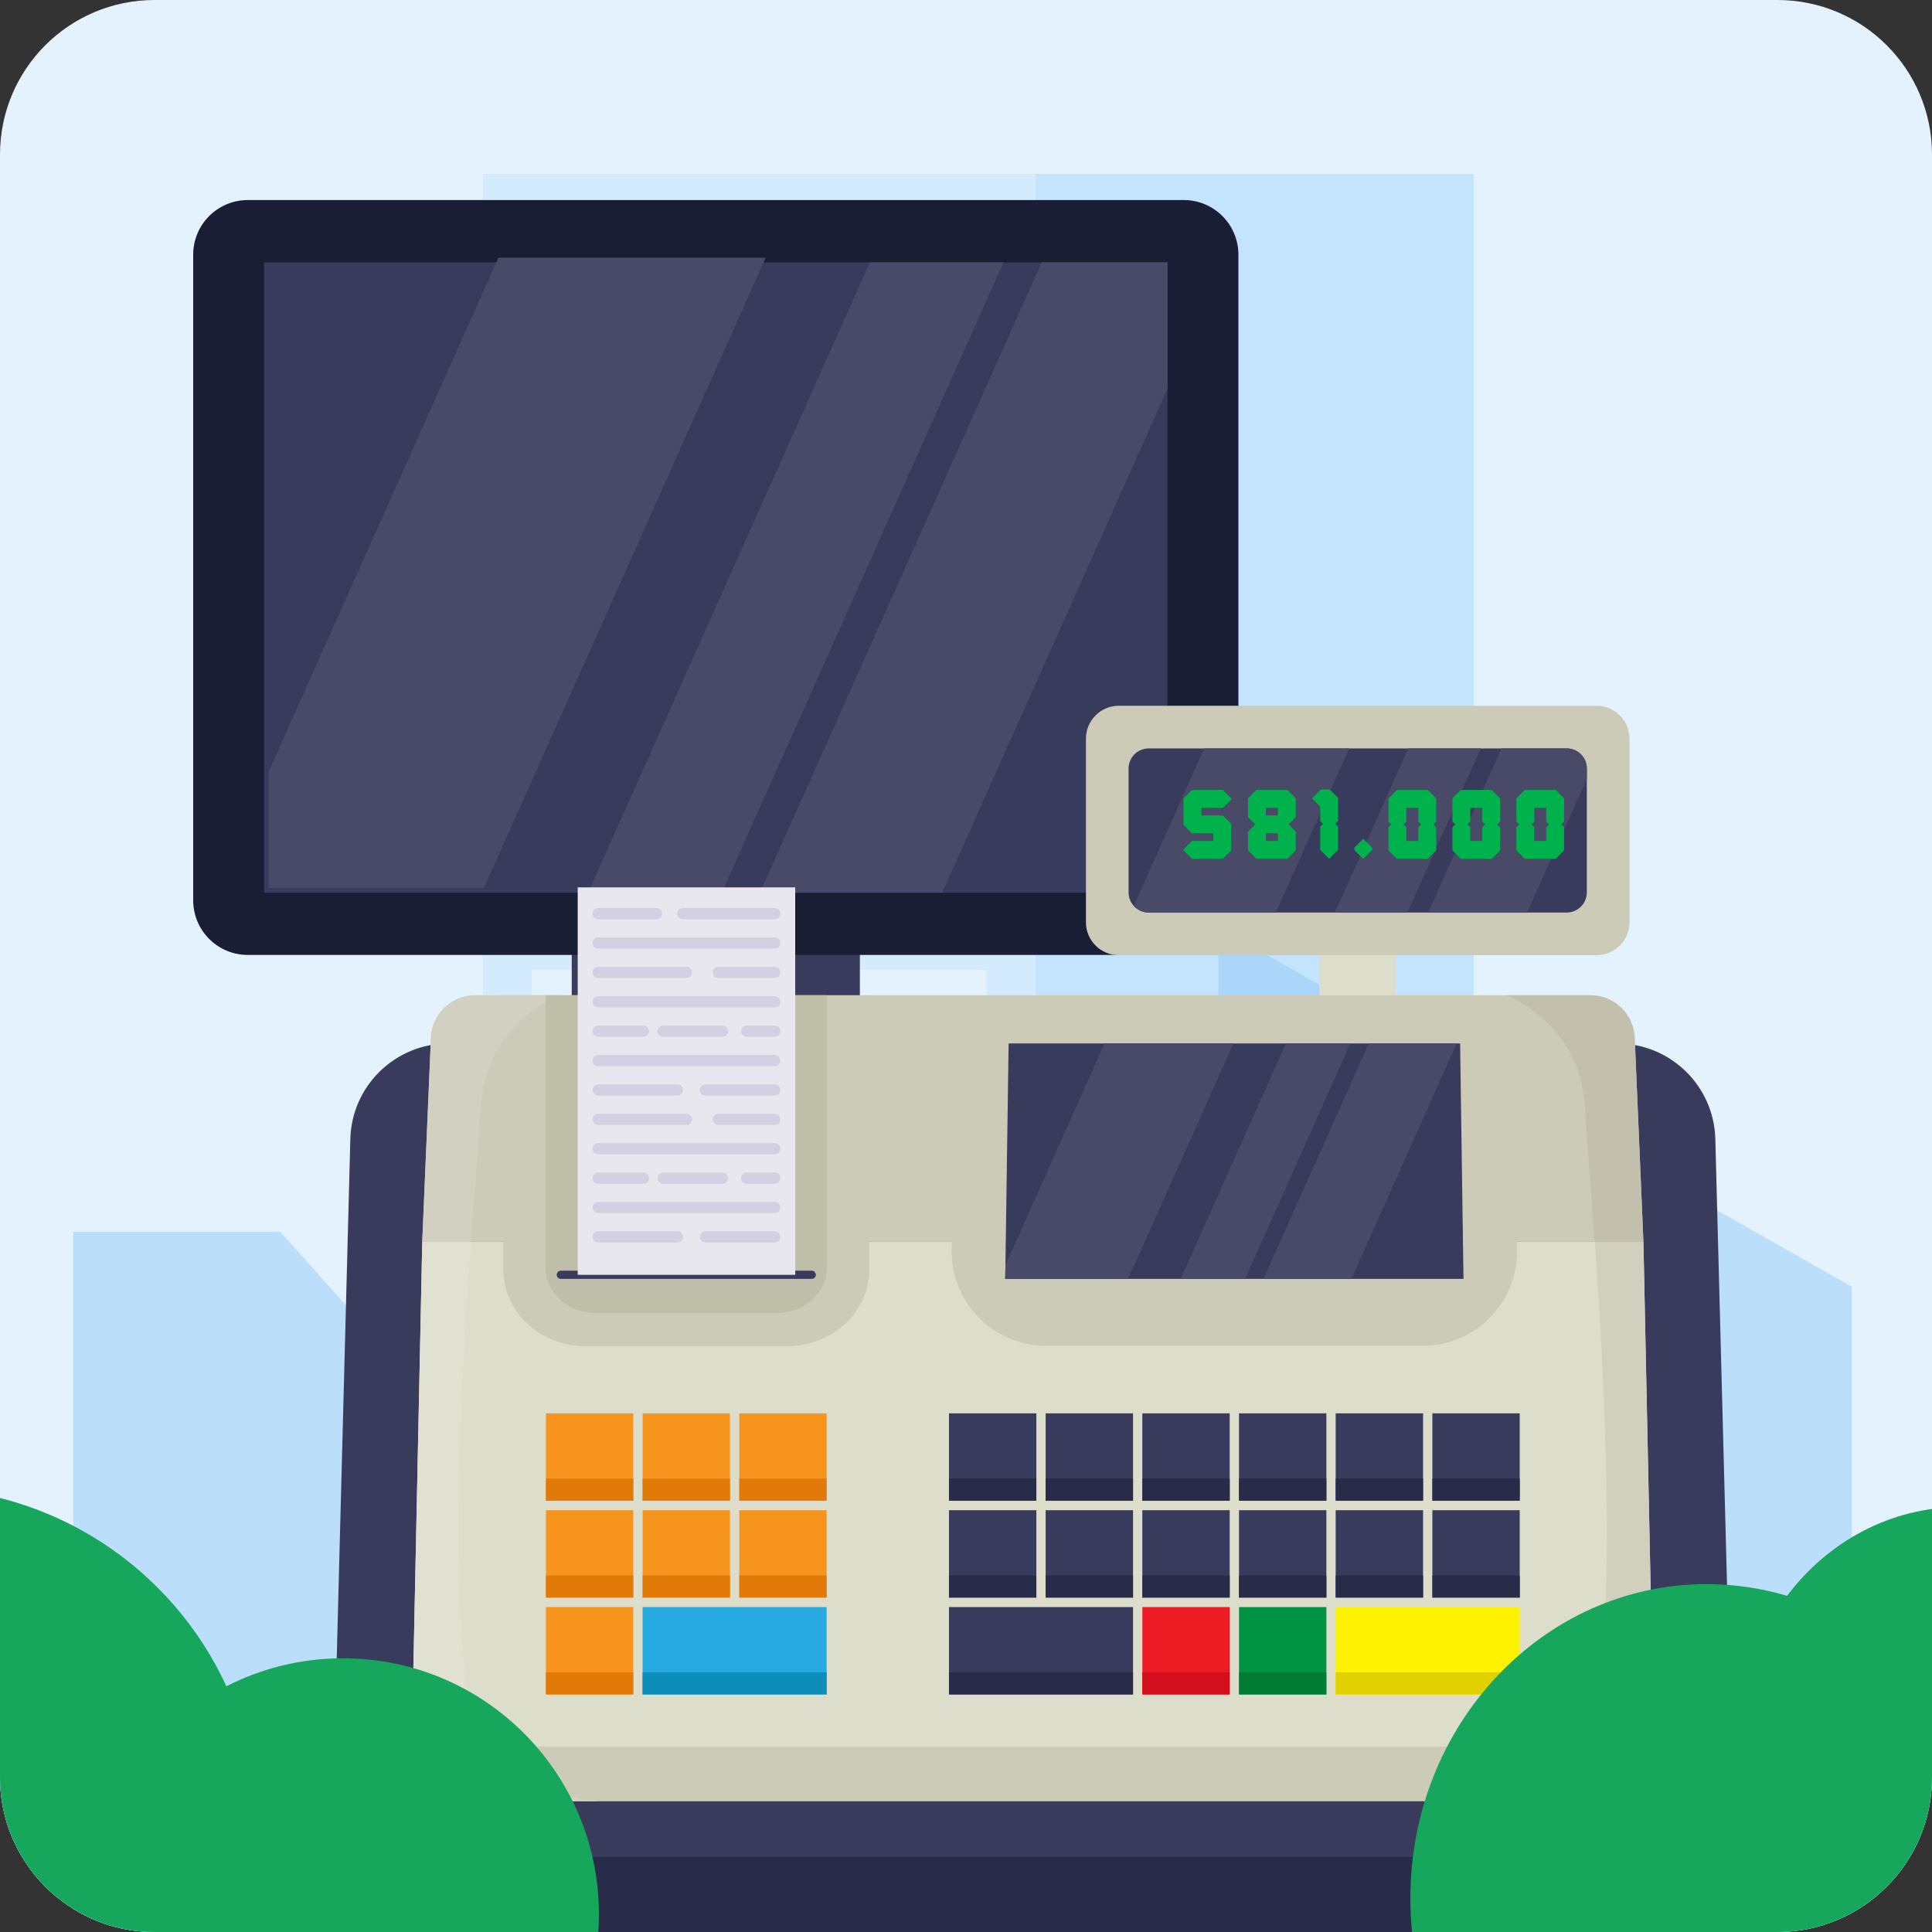 <svg width="100" height="100" viewBox="0 0 100 100" fill="none" xmlns="http://www.w3.org/2000/svg">
<rect x="0" y="0" width="100" height="100" fill="#333333" stroke="none"/>
<g clip-path="url(#clip0_607_926572)">
<path d="M0 8C0 3.582 3.582 0 8 0H92C96.418 0 100 3.582 100 8V92C100 96.418 96.418 100 92 100H8C3.582 100 0 96.418 0 92V8Z" fill="#E3F2FD"/>
<g clip-path="url(#clip1_607_926572)">
<path fill-rule="evenodd" clip-rule="evenodd" d="M63.062 48V85.832H-34.233V101.466H-58V110.423H122.332V87.595H105.331V81.418H95.849V66.601L63.062 48Z" fill="#BBDEFB"/>
<path d="M25.23 110.423V75.743L14.511 63.763H3.792V110.423H25.23Z" fill="#BBDEFB"/>
<g opacity="0.37">
<path d="M76.283 9H53.584V104H76.283V9Z" fill="#90CAF9"/>
<path d="M53.584 9H25V104H53.584V9Z" fill="#BBDEFB"/>
<rect x="27.522" y="14.885" width="23.54" height="2.522" fill="#E3F2FD"/>
<rect x="27.522" y="24.133" width="23.54" height="2.522" fill="#E3F2FD"/>
<rect x="27.522" y="33.381" width="23.54" height="2.522" fill="#E3F2FD"/>
<rect x="27.522" y="41.787" width="23.54" height="2.522" fill="#E3F2FD"/>
<rect x="27.522" y="50.194" width="23.54" height="2.522" fill="#E3F2FD"/>
<rect x="27.522" y="58.602" width="23.54" height="2.522" fill="#E3F2FD"/>
<rect x="27.522" y="67.009" width="23.54" height="2.522" fill="#E3F2FD"/>
<rect x="27.522" y="75.416" width="23.54" height="2.522" fill="#E3F2FD"/>
<rect x="27.522" y="83.822" width="23.54" height="2.522" fill="#E3F2FD"/>
</g>
</g>
<path d="M29.592 56.014H44.507V42.838H29.592V56.014Z" fill="#383B5B"/>
<path d="M52.976 60.839H21.122V57.556C21.122 54.94 23.242 52.82 25.857 52.82H48.242C50.857 52.82 52.976 54.94 52.976 57.556V60.839Z" fill="#1A1E35"/>
<path d="M61.275 49.427H12.824C11.264 49.427 10 48.162 10 46.602V13.18C10 11.62 11.264 10.355 12.824 10.355H61.275C62.834 10.355 64.099 11.62 64.099 13.18V46.602C64.099 48.162 62.834 49.427 61.275 49.427Z" fill="#1A1E35"/>
<path d="M13.669 46.204H60.43V13.578H13.669V46.204Z" fill="#383B5B"/>
<path d="M37.359 46.204H30.441L45.025 13.578H51.942L37.359 46.204Z" fill="#484A68"/>
<path d="M48.77 46.204H39.335L53.919 13.578H60.43V20.12L48.77 46.204Z" fill="#484A68"/>
<path d="M25.046 45.964H13.908V39.933L25.796 13.339H39.631L25.046 45.964Z" fill="#484A68"/>
<path d="M68.292 65.771H72.256V45.129H68.292V65.771Z" fill="#DDDDCC"/>
<path d="M56.208 47.736V38.234C56.208 37.293 56.97 36.53 57.912 36.53H82.636C83.578 36.53 84.341 37.293 84.341 38.234V47.736C84.341 48.678 83.578 49.441 82.636 49.441H57.912C56.97 49.441 56.208 48.678 56.208 47.736Z" fill="#CCCBB8"/>
<path d="M82.134 39.782V46.189C82.134 46.765 81.666 47.233 81.089 47.233H59.459C59.151 47.233 58.875 47.1 58.684 46.889C58.517 46.704 58.414 46.458 58.414 46.189V39.782C58.414 39.205 58.882 38.738 59.459 38.738H81.089C81.666 38.738 82.134 39.205 82.134 39.782Z" fill="#383B5B"/>
<path d="M82.699 100H24.219C20.35 100 17.243 96.81 17.344 92.944L17.441 90.407L89.503 90.242L89.575 92.944C89.676 96.81 86.568 100 82.699 100Z" fill="#282C49"/>
<path d="M82.699 96.114H24.219C20.35 96.114 17.243 92.924 17.344 89.057L18.133 58.954C18.205 56.202 20.457 54.01 23.21 54.01H83.709C86.461 54.01 88.713 56.202 88.785 58.954L89.575 89.057C89.676 92.924 86.568 96.114 82.699 96.114Z" fill="#383B5B"/>
<path d="M85.527 86.525L85.485 87.184L85.34 89.412C85.202 91.561 83.418 93.234 81.263 93.234H25.655C23.501 93.234 21.717 91.561 21.578 89.412L21.434 87.184L21.391 86.525H85.527Z" fill="#CCCBB8"/>
<path d="M85.485 87.184C85.206 89.006 83.632 90.407 81.727 90.407H25.192C23.287 90.407 21.713 89.006 21.434 87.184C21.401 86.97 21.387 86.751 21.391 86.525L21.855 64.277H85.063L85.527 86.525C85.533 86.751 85.518 86.97 85.485 87.184Z" fill="#DDDDCC"/>
<path d="M85.063 64.277H21.854L22.305 53.711C22.358 52.484 23.37 51.514 24.6 51.514H82.319C83.549 51.514 84.561 52.484 84.613 53.711L85.063 64.277Z" fill="#CCCBB8"/>
<path d="M53.641 77.676H49.119V73.154H53.641V77.676Z" fill="#383B5B"/>
<path d="M53.641 82.69H49.119V78.168H53.641V82.69Z" fill="#383B5B"/>
<path d="M58.645 87.703H49.119V83.181H58.645V87.703Z" fill="#383B5B"/>
<path d="M58.645 77.676H54.123V73.154H58.645V77.676Z" fill="#383B5B"/>
<path d="M58.645 82.69H54.123V78.168H58.645V82.69Z" fill="#383B5B"/>
<path d="M63.649 77.676H59.127V73.154H63.649V77.676Z" fill="#383B5B"/>
<path d="M63.649 82.69H59.127V78.168H63.649V82.69Z" fill="#383B5B"/>
<path d="M63.649 87.703H59.127V83.181H63.649V87.703Z" fill="#ED1C24"/>
<path d="M68.653 77.676H64.131V73.154H68.653V77.676Z" fill="#383B5B"/>
<path d="M68.653 82.69H64.131V78.168H68.653V82.69Z" fill="#383B5B"/>
<path d="M68.653 87.703H64.131V83.181H68.653V87.703Z" fill="#009444"/>
<path d="M73.657 77.676H69.135V73.154H73.657V77.676Z" fill="#383B5B"/>
<path d="M73.657 82.69H69.135V78.168H73.657V82.69Z" fill="#383B5B"/>
<path d="M53.641 77.676H49.119V76.531H53.641V77.676Z" fill="#282C49"/>
<path d="M58.645 77.676H54.123V76.531H58.645V77.676Z" fill="#282C49"/>
<path d="M63.649 77.676H59.127V76.531H63.649V77.676Z" fill="#282C49"/>
<path d="M68.653 77.676H64.131V76.531H68.653V77.676Z" fill="#282C49"/>
<path d="M73.657 77.676H69.135V76.531H73.657V77.676Z" fill="#282C49"/>
<path d="M78.661 77.676H74.139V73.154H78.661V77.676Z" fill="#383B5B"/>
<path d="M78.661 82.69H74.139V78.168H78.661V82.69Z" fill="#383B5B"/>
<path d="M78.661 87.703H69.135V83.181H78.661V87.703Z" fill="#FFF200"/>
<path d="M78.661 77.676H74.139V76.531H78.661V77.676Z" fill="#282C49"/>
<path d="M53.641 82.69H49.119V81.545H53.641V82.69Z" fill="#282C49"/>
<path d="M58.645 82.69H54.123V81.545H58.645V82.69Z" fill="#282C49"/>
<path d="M63.649 82.69H59.127V81.545H63.649V82.69Z" fill="#282C49"/>
<path d="M68.653 82.69H64.131V81.545H68.653V82.69Z" fill="#282C49"/>
<path d="M73.657 82.69H69.135V81.545H73.657V82.69Z" fill="#282C49"/>
<path d="M78.661 82.69H74.139V81.545H78.661V82.69Z" fill="#282C49"/>
<path d="M58.645 87.703H49.119V86.558H58.645V87.703Z" fill="#282C49"/>
<path d="M63.649 87.703H59.127V86.558H63.649V87.703Z" fill="#D30F1E"/>
<path d="M68.653 87.703H64.131V86.558H68.653V87.703Z" fill="#007C35"/>
<path d="M78.661 87.703H69.135V86.558H78.661V87.703Z" fill="#E2D100"/>
<path d="M32.779 77.676H28.258V73.154H32.779V77.676Z" fill="#F7941D"/>
<path d="M32.779 82.69H28.258V78.168H32.779V82.69Z" fill="#F7941D"/>
<path d="M32.779 87.703H28.258V83.181H32.779V87.703Z" fill="#F7941D"/>
<path d="M37.783 77.676H33.261V73.154H37.783V77.676Z" fill="#F7941D"/>
<path d="M37.783 82.69H33.261V78.168H37.783V82.69Z" fill="#F7941D"/>
<path d="M32.779 77.676H28.258V76.531H32.779V77.676Z" fill="#E27A0A"/>
<path d="M37.783 77.676H33.261V76.531H37.783V77.676Z" fill="#E27A0A"/>
<path d="M42.787 77.676H38.266V73.154H42.787V77.676Z" fill="#F7941D"/>
<path d="M42.787 82.69H38.266V78.168H42.787V82.69Z" fill="#F7941D"/>
<path d="M42.787 87.703H33.261V83.181H42.787V87.703Z" fill="#27AAE1"/>
<path d="M42.787 77.676H38.266V76.531H42.787V77.676Z" fill="#E27A0A"/>
<path d="M32.779 82.69H28.258V81.545H32.779V82.69Z" fill="#E27A0A"/>
<path d="M37.783 82.69H33.261V81.545H37.783V82.69Z" fill="#E27A0A"/>
<path d="M42.787 82.69H38.266V81.545H42.787V82.69Z" fill="#E27A0A"/>
<path d="M32.779 87.703H28.258V86.558H32.779V87.703Z" fill="#E27A0A"/>
<path d="M42.787 87.703H33.261V86.558H42.787V87.703Z" fill="#0D8EBA"/>
<path d="M73.637 69.658H54.143C51.392 69.658 49.183 67.386 49.26 64.636L49.337 61.884H78.443L78.52 64.636C78.597 67.386 76.388 69.658 73.637 69.658Z" fill="#CCCBB8"/>
<path d="M44.992 51.514V65.724C44.992 67.907 43.086 69.678 40.734 69.678H30.309C27.958 69.678 26.053 67.907 26.053 65.724V51.514H44.992Z" fill="#CCCBB8"/>
<path d="M75.75 66.195H52.03L52.041 65.484L52.206 54.009H75.575L75.75 66.195Z" fill="#383B5B"/>
<path d="M81.263 93.234H75.75C75.75 93.234 79.055 93.234 81.727 90.407C83.632 90.407 85.206 89.006 85.485 87.184L85.34 89.412C85.202 91.561 83.418 93.234 81.263 93.234Z" fill="#C2C0AD"/>
<path d="M81.727 90.407C82.268 89.833 82.624 88.418 82.846 86.525C83.722 79.087 82.542 64.277 82.542 64.277H85.063L85.527 86.525C85.528 86.554 85.528 86.582 85.528 86.609C85.528 86.805 85.513 86.997 85.485 87.184C85.206 89.006 83.632 90.407 81.727 90.407Z" fill="#D1D0BF"/>
<path d="M85.063 64.277H82.542C82.542 64.277 82.319 61.495 82.022 57.193C81.727 52.89 77.957 51.514 77.957 51.514H82.319C83.549 51.514 84.561 52.484 84.613 53.711L85.063 64.277Z" fill="#C2C0AD"/>
<path d="M22.306 53.69C22.369 52.472 23.376 51.514 24.6 51.514C23.377 51.514 22.37 52.472 22.306 53.69Z" fill="white"/>
<path d="M21.391 86.525L21.855 64.277H21.855L21.391 86.525Z" fill="#50536F"/>
<path d="M31.169 93.234H25.655C23.501 93.234 21.717 91.561 21.578 89.412L21.434 87.184C21.713 89.006 23.287 90.407 25.192 90.407C27.864 93.234 31.169 93.234 31.169 93.234Z" fill="#D2D1C1"/>
<path d="M25.192 90.407C23.287 90.407 21.713 89.006 21.434 87.184C21.405 86.997 21.391 86.805 21.39 86.609C21.39 86.582 21.391 86.554 21.392 86.525L21.855 64.277H24.377C24.377 64.277 23.198 79.087 24.073 86.525C24.295 88.418 24.65 89.833 25.192 90.407Z" fill="#E1E1D2"/>
<path d="M24.377 64.277H21.855L22.305 53.711C22.306 53.704 22.306 53.698 22.306 53.69C22.37 52.472 23.377 51.514 24.6 51.514H28.962C28.962 51.514 28.961 51.514 28.961 51.514H26.053V53.85C25.464 54.685 24.993 55.782 24.896 57.193C24.6 61.495 24.377 64.277 24.377 64.277Z" fill="#D2D1C1"/>
<path d="M26.053 53.85V51.514H28.961C28.927 51.527 27.247 52.154 26.053 53.85Z" fill="#D2D1C1"/>
<path d="M42.808 51.514V65.585C42.808 66.891 41.665 67.952 40.258 67.952H30.787C29.378 67.952 28.237 66.891 28.237 65.585V51.514H42.808Z" fill="#BFBEA9"/>
<path d="M42.015 66.195H29.03C28.913 66.195 28.818 66.1 28.818 65.983C28.818 65.866 28.913 65.771 29.03 65.771H42.015C42.133 65.771 42.227 65.866 42.227 65.983C42.227 66.1 42.133 66.195 42.015 66.195Z" fill="#383B5B"/>
<path d="M41.16 65.983H29.902V45.93H41.16V65.983Z" fill="#E8E6EF"/>
<path d="M40.101 47.581H35.339C35.179 47.581 35.05 47.451 35.05 47.291C35.05 47.132 35.179 47.002 35.339 47.002H40.101C40.261 47.002 40.391 47.132 40.391 47.291C40.391 47.451 40.261 47.581 40.101 47.581Z" fill="#D3D0E2"/>
<path d="M33.984 47.581H30.962C30.802 47.581 30.672 47.451 30.672 47.291C30.672 47.132 30.802 47.002 30.962 47.002H33.984C34.143 47.002 34.273 47.132 34.273 47.291C34.273 47.451 34.143 47.581 33.984 47.581Z" fill="#D3D0E2"/>
<path d="M40.101 50.623H37.18C37.02 50.623 36.891 50.493 36.891 50.333C36.891 50.173 37.02 50.044 37.18 50.044H40.101C40.261 50.044 40.391 50.173 40.391 50.333C40.391 50.493 40.261 50.623 40.101 50.623Z" fill="#D3D0E2"/>
<path d="M35.532 50.623H30.962C30.802 50.623 30.672 50.493 30.672 50.333C30.672 50.173 30.802 50.044 30.962 50.044H35.532C35.691 50.044 35.821 50.173 35.821 50.333C35.821 50.493 35.691 50.623 35.532 50.623Z" fill="#D3D0E2"/>
<path d="M40.101 53.664H38.649C38.489 53.664 38.36 53.535 38.36 53.375C38.36 53.215 38.489 53.086 38.649 53.086H40.101C40.261 53.086 40.391 53.215 40.391 53.375C40.391 53.535 40.261 53.664 40.101 53.664Z" fill="#D3D0E2"/>
<path d="M37.395 53.664H34.324C34.164 53.664 34.035 53.535 34.035 53.375C34.035 53.215 34.164 53.086 34.324 53.086H37.395C37.555 53.086 37.684 53.215 37.684 53.375C37.684 53.535 37.555 53.664 37.395 53.664Z" fill="#D3D0E2"/>
<path d="M33.306 53.664H30.962C30.802 53.664 30.672 53.535 30.672 53.375C30.672 53.215 30.802 53.086 30.962 53.086H33.306C33.466 53.086 33.595 53.215 33.595 53.375C33.595 53.535 33.466 53.664 33.306 53.664Z" fill="#D3D0E2"/>
<path d="M40.101 56.706H36.512C36.352 56.706 36.222 56.577 36.222 56.416C36.222 56.257 36.352 56.128 36.512 56.128H40.101C40.261 56.128 40.39 56.257 40.39 56.416C40.39 56.577 40.261 56.706 40.101 56.706Z" fill="#D3D0E2"/>
<path d="M35.07 56.706H30.962C30.802 56.706 30.672 56.577 30.672 56.416C30.672 56.257 30.802 56.128 30.962 56.128H35.07C35.23 56.128 35.359 56.257 35.359 56.416C35.359 56.577 35.23 56.706 35.07 56.706Z" fill="#D3D0E2"/>
<path d="M40.101 49.101H30.962C30.802 49.101 30.672 48.971 30.672 48.812C30.672 48.652 30.802 48.522 30.962 48.522H40.101C40.261 48.522 40.391 48.652 40.391 48.812C40.391 48.971 40.261 49.101 40.101 49.101Z" fill="#D3D0E2"/>
<path d="M40.101 52.143H30.962C30.802 52.143 30.672 52.013 30.672 51.854C30.672 51.694 30.802 51.564 30.962 51.564H40.101C40.261 51.564 40.391 51.694 40.391 51.854C40.391 52.013 40.261 52.143 40.101 52.143Z" fill="#D3D0E2"/>
<path d="M40.101 55.185H30.962C30.802 55.185 30.672 55.055 30.672 54.896C30.672 54.736 30.802 54.606 30.962 54.606H40.101C40.261 54.606 40.391 54.736 40.391 54.896C40.391 55.055 40.261 55.185 40.101 55.185Z" fill="#D3D0E2"/>
<path d="M40.101 58.227H37.18C37.02 58.227 36.891 58.097 36.891 57.938C36.891 57.778 37.02 57.648 37.18 57.648H40.101C40.261 57.648 40.391 57.778 40.391 57.938C40.391 58.097 40.261 58.227 40.101 58.227Z" fill="#D3D0E2"/>
<path d="M35.532 58.227H30.962C30.802 58.227 30.672 58.097 30.672 57.938C30.672 57.778 30.802 57.648 30.962 57.648H35.532C35.691 57.648 35.821 57.778 35.821 57.938C35.821 58.097 35.691 58.227 35.532 58.227Z" fill="#D3D0E2"/>
<path d="M40.101 61.269H38.649C38.489 61.269 38.36 61.139 38.36 60.98C38.36 60.82 38.489 60.69 38.649 60.69H40.101C40.261 60.69 40.391 60.82 40.391 60.98C40.391 61.139 40.261 61.269 40.101 61.269Z" fill="#D3D0E2"/>
<path d="M37.395 61.269H34.324C34.164 61.269 34.035 61.139 34.035 60.98C34.035 60.82 34.164 60.69 34.324 60.69H37.395C37.555 60.69 37.684 60.82 37.684 60.98C37.684 61.139 37.555 61.269 37.395 61.269Z" fill="#D3D0E2"/>
<path d="M33.306 61.269H30.962C30.802 61.269 30.672 61.139 30.672 60.98C30.672 60.82 30.802 60.69 30.962 60.69H33.306C33.466 60.69 33.595 60.82 33.595 60.98C33.595 61.139 33.466 61.269 33.306 61.269Z" fill="#D3D0E2"/>
<path d="M40.101 64.311H36.512C36.352 64.311 36.222 64.181 36.222 64.022C36.222 63.861 36.352 63.732 36.512 63.732H40.101C40.261 63.732 40.39 63.861 40.39 64.022C40.39 64.181 40.261 64.311 40.101 64.311Z" fill="#D3D0E2"/>
<path d="M35.07 64.311H30.962C30.802 64.311 30.672 64.181 30.672 64.022C30.672 63.861 30.802 63.732 30.962 63.732H35.07C35.23 63.732 35.359 63.861 35.359 64.022C35.359 64.181 35.23 64.311 35.07 64.311Z" fill="#D3D0E2"/>
<path d="M40.101 59.748H30.962C30.802 59.748 30.672 59.619 30.672 59.458C30.672 59.299 30.802 59.169 30.962 59.169H40.101C40.261 59.169 40.391 59.299 40.391 59.458C40.391 59.619 40.261 59.748 40.101 59.748Z" fill="#D3D0E2"/>
<path d="M40.101 62.79H30.962C30.802 62.79 30.672 62.66 30.672 62.5C30.672 62.341 30.802 62.211 30.962 62.211H40.101C40.261 62.211 40.391 62.341 40.391 62.5C40.391 62.66 40.261 62.79 40.101 62.79Z" fill="#D3D0E2"/>
<path d="M58.393 66.195H52.03L52.041 65.484L57.169 54.009H63.841L58.393 66.195Z" fill="#484A68"/>
<path d="M64.447 66.195H61.111L66.558 54.009H69.894L64.447 66.195Z" fill="#484A68"/>
<path d="M69.95 66.195H65.399L70.847 54.009H75.398L69.95 66.195Z" fill="#484A68"/>
<path d="M66.037 47.233H59.459C59.151 47.233 58.875 47.1 58.684 46.889L62.328 38.738H69.835L66.037 47.233Z" fill="#484A68"/>
<path d="M72.849 47.233H69.095L72.892 38.738H76.646L72.849 47.233Z" fill="#484A68"/>
<path d="M79.041 47.233H73.921L77.717 38.738H81.089C81.666 38.738 82.134 39.205 82.134 39.782V40.313L79.041 47.233Z" fill="#484A68"/>
<path d="M63.294 41.813L63.757 41.35L63.294 40.887H61.696L61.258 41.324V42.695L61.696 43.133H62.803V43.527H61.696L61.232 43.99L61.696 44.453H63.294L63.729 44.016V42.645L63.294 42.207H62.185V41.813H63.294Z" fill="#00B24C"/>
<path d="M66.143 42.207H65.524V41.813H66.143V42.207ZM66.143 43.527H65.524V43.133H66.143V43.527ZM67.068 43.044L66.698 42.669L67.068 42.296V41.324L66.634 40.887H65.035L64.598 41.324V42.296L64.972 42.669L64.598 43.044V44.016L65.035 44.453H66.634L67.068 44.016V43.044Z" fill="#00B24C"/>
<path d="M69.259 42.79L69.113 42.644L69.259 42.498V41.298L68.821 40.861H68.371L67.909 41.324L68.333 41.749V42.498L68.479 42.644L68.333 42.79V43.99L68.796 44.453L69.259 43.99V42.79Z" fill="#00B24C"/>
<path d="M71.026 43.99V43.877L70.562 43.414L70.099 43.877V43.99L70.562 44.453L71.026 43.99Z" fill="#00B24C"/>
<path d="M72.792 42.524V41.813H73.411V42.524L73.559 42.669L73.411 42.816V43.527H72.792V42.816L72.646 42.669L72.792 42.524ZM73.902 44.453L74.336 44.016V42.816L74.191 42.669L74.336 42.524V41.324L73.902 40.887H72.303L71.866 41.324V42.524L72.011 42.669L71.866 42.816V44.016L72.303 44.453H73.902Z" fill="#00B24C"/>
<path d="M76.103 42.524V41.813H76.722V42.524L76.87 42.669L76.722 42.816V43.527H76.103V42.816L75.957 42.669L76.103 42.524ZM77.213 44.453L77.647 44.016V42.816L77.502 42.669L77.647 42.524V41.324L77.213 40.887H75.614L75.177 41.324V42.524L75.322 42.669L75.177 42.816V44.016L75.614 44.453H77.213Z" fill="#00B24C"/>
<path d="M79.414 42.524V41.813H80.033V42.524L80.181 42.669L80.033 42.816V43.527H79.414V42.816L79.268 42.669L79.414 42.524ZM80.524 44.453L80.958 44.016V42.816L80.813 42.669L80.958 42.524V41.324L80.524 40.887H78.925L78.488 41.324V42.524L78.633 42.669L78.488 42.816V44.016L78.925 44.453H80.524Z" fill="#00B24C"/>
<path fill-rule="evenodd" clip-rule="evenodd" d="M7.645 107.653C4.496 110.559 0.289 112.334 -4.333 112.334C-14.09 112.334 -22 104.424 -22 94.667C-22 84.91 -14.09 77 -4.333 77C2.787 77 8.923 81.212 11.72 87.281C13.529 86.355 15.579 85.832 17.75 85.832C25.068 85.832 31 91.764 31 99.082C31 106.4 25.068 112.332 17.75 112.332C13.701 112.332 10.075 110.516 7.645 107.653Z" fill="#16A75C"/>
<path fill-rule="evenodd" clip-rule="evenodd" d="M112.062 95.029C110.513 98.831 107.193 101.631 103.204 102.26C101.522 109.306 95.503 114.519 88.336 114.519C79.866 114.519 73 107.238 73 98.256C73 89.275 79.866 81.994 88.336 81.994C89.779 81.994 91.175 82.205 92.499 82.6C94.606 79.797 97.854 78 101.498 78C107.85 78 113 83.461 113 90.197C113 91.283 112.866 92.336 112.615 93.338H112.062V95.029Z" fill="#16A75C"/>
</g>
<defs>
<clipPath id="clip0_607_926572">
<path d="M0 8C0 3.582 3.582 0 8 0H92C96.418 0 100 3.582 100 8V92C100 96.418 96.418 100 92 100H8C3.582 100 0 96.418 0 92V8Z" fill="white"/>
</clipPath>
<clipPath id="clip1_607_926572">
<rect width="100" height="100" fill="white"/>
</clipPath>
</defs>
</svg>
